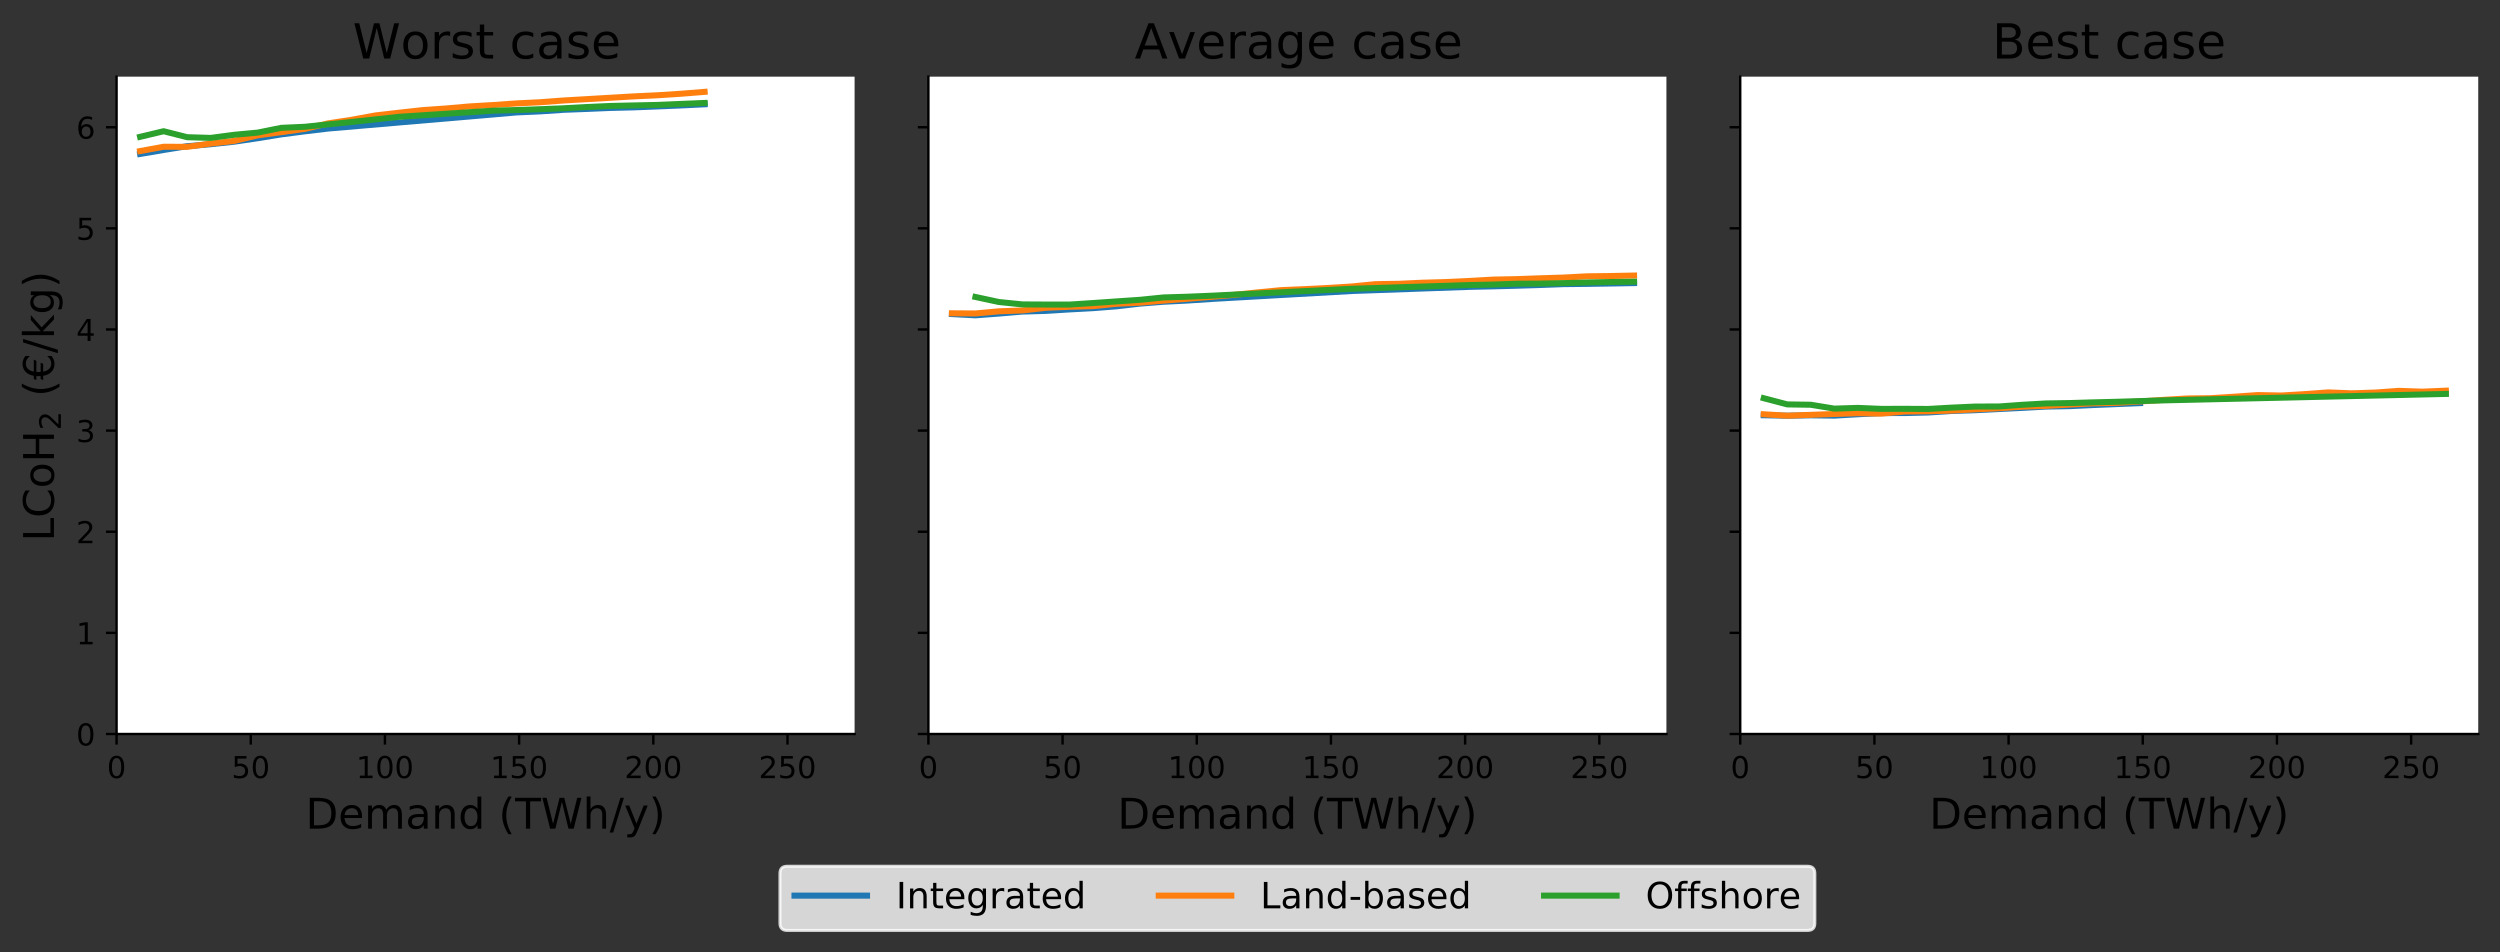 <?xml version="1.0" encoding="UTF-8" standalone="no"?>
<!DOCTYPE svg PUBLIC "-//W3C//DTD SVG 1.1//EN" "http://www.w3.org/Graphics/SVG/1.1/DTD/svg11.dtd">
<svg xmlns="http://www.w3.org/2000/svg" xmlns:xlink="http://www.w3.org/1999/xlink" version="1.1" width="826.959pt" height="314.969pt" viewBox="0 0 826.959 314.969">
<rect x="0" y="0" width="826.959" height="314.969" fill="#333333" stroke="none"/>
<g enable-background="new">
<g>
<path transform="matrix(1,0,0,-1,0,314.969)" d="M 38.559 72.172 L 282.684 72.172 L 282.684 289.613 L 38.559 289.613 Z " fill="#ffffff"/>
<path transform="matrix(1,0,0,-1,0,314.969)" d="M 38.559 72.172 L 38.559 68.672 "/>
<path transform="matrix(1,0,0,-1,0,314.969)" stroke-width=".8" stroke-linecap="butt" stroke-linejoin="round" fill="none" stroke="#000000" d="M 38.559 72.172 L 38.559 68.672 "/>
<symbol id="font_0_30">
<path transform="matrix(.001,0,0,.001,-.066,.013)" d="M 318 664 C 267 664 229 639 203 589 C 177 539 165 464 165 364 C 165 264 177 189 203 139 C 229 89 267 64 318 64 C 369 64 407 89 433 139 C 458 189 471 264 471 364 C 471 464 458 539 433 589 C 407 639 369 664 318 664 M 318 742 C 399 742 461 709 505 645 C 548 580 570 486 570 364 C 570 241 548 147 505 83 C 461 19 399 -13 318 -13 C 236 -13 173 19 130 83 C 87 147 66 241 66 364 C 66 486 87 580 130 645 C 173 709 236 742 318 742 "/>
</symbol>
<use xlink:href="#font_0_30" transform="matrix(10,0,0,-10,36.04,257.52)"/>
<path transform="matrix(1,0,0,-1,0,314.969)" d="M 82.946 72.172 L 82.946 68.672 "/>
<path transform="matrix(1,0,0,-1,0,314.969)" stroke-width=".8" stroke-linecap="butt" stroke-linejoin="round" fill="none" stroke="#000000" d="M 82.946 72.172 L 82.946 68.672 "/>
<symbol id="font_0_35">
<path transform="matrix(.001,0,0,.001,-.077,.013)" d="M 108 729 L 495 729 L 495 646 L 198 646 L 198 467 C 212 472 227 476 241 478 C 255 480 270 482 284 482 C 365 482 429 459 477 415 C 525 370 549 310 549 234 C 549 155 524 94 475 51 C 426 8 357 -13 269 -13 C 238 -13 207 -10 175 -6 C 143 -1 111 6 77 17 L 77 116 C 106 100 136 88 168 80 C 199 72 232 69 267 69 C 323 69 368 83 401 113 C 433 143 450 183 450 234 C 450 284 433 324 401 354 C 368 384 323 399 267 399 C 241 399 214 396 188 390 C 162 384 135 375 108 363 L 108 729 "/>
</symbol>
<use xlink:href="#font_0_35" transform="matrix(10,0,0,-10,77.356,257.52)"/>
<use xlink:href="#font_0_30" transform="matrix(10,0,0,-10,83.606,257.52)"/>
<path transform="matrix(1,0,0,-1,0,314.969)" d="M 127.332 72.172 L 127.332 68.672 "/>
<path transform="matrix(1,0,0,-1,0,314.969)" stroke-width=".8" stroke-linecap="butt" stroke-linejoin="round" fill="none" stroke="#000000" d="M 127.332 72.172 L 127.332 68.672 "/>
<symbol id="font_0_31">
<path transform="matrix(.001,0,0,.001,-.11,0)" d="M 124 83 L 285 83 L 285 639 L 110 604 L 110 694 L 284 729 L 383 729 L 383 83 L 544 83 L 544 0 L 124 0 L 124 83 "/>
</symbol>
<use xlink:href="#font_0_31" transform="matrix(10,0,0,-10,118.893,257.39)"/>
<use xlink:href="#font_0_30" transform="matrix(10,0,0,-10,124.813,257.52)"/>
<use xlink:href="#font_0_30" transform="matrix(10,0,0,-10,131.173,257.52)"/>
<path transform="matrix(1,0,0,-1,0,314.969)" d="M 171.718 72.172 L 171.718 68.672 "/>
<path transform="matrix(1,0,0,-1,0,314.969)" stroke-width=".8" stroke-linecap="butt" stroke-linejoin="round" fill="none" stroke="#000000" d="M 171.718 72.172 L 171.718 68.672 "/>
<use xlink:href="#font_0_31" transform="matrix(10,0,0,-10,163.279,257.39)"/>
<use xlink:href="#font_0_35" transform="matrix(10,0,0,-10,169.309,257.52)"/>
<use xlink:href="#font_0_30" transform="matrix(10,0,0,-10,175.559,257.52)"/>
<path transform="matrix(1,0,0,-1,0,314.969)" d="M 216.105 72.172 L 216.105 68.672 "/>
<path transform="matrix(1,0,0,-1,0,314.969)" stroke-width=".8" stroke-linecap="butt" stroke-linejoin="round" fill="none" stroke="#000000" d="M 216.105 72.172 L 216.105 68.672 "/>
<symbol id="font_0_32">
<path transform="matrix(.001,0,0,.001,-.073,0)" d="M 192 83 L 536 83 L 536 0 L 73 0 L 73 83 C 110 121 161 173 226 239 C 290 304 331 346 348 365 C 380 400 402 430 414 455 C 426 479 433 504 433 528 C 433 566 419 598 392 622 C 365 646 330 659 286 659 C 255 659 222 653 188 643 C 154 632 117 616 78 594 L 78 694 C 118 710 155 722 189 730 C 223 738 255 742 284 742 C 359 742 419 723 464 685 C 509 647 532 597 532 534 C 532 504 526 475 515 449 C 504 422 484 390 454 354 C 446 344 420 317 376 272 C 332 227 271 164 192 83 "/>
</symbol>
<use xlink:href="#font_0_32" transform="matrix(10,0,0,-10,207.296,257.39)"/>
<use xlink:href="#font_0_30" transform="matrix(10,0,0,-10,213.586,257.52)"/>
<use xlink:href="#font_0_30" transform="matrix(10,0,0,-10,219.946,257.52)"/>
<path transform="matrix(1,0,0,-1,0,314.969)" d="M 260.491 72.172 L 260.491 68.672 "/>
<path transform="matrix(1,0,0,-1,0,314.969)" stroke-width=".8" stroke-linecap="butt" stroke-linejoin="round" fill="none" stroke="#000000" d="M 260.491 72.172 L 260.491 68.672 "/>
<use xlink:href="#font_0_32" transform="matrix(10,0,0,-10,251.682,257.39)"/>
<use xlink:href="#font_0_35" transform="matrix(10,0,0,-10,258.082,257.52)"/>
<use xlink:href="#font_0_30" transform="matrix(10,0,0,-10,264.332,257.52)"/>
<symbol id="font_0_44">
<path transform="matrix(.001,0,0,.001,-.098,0)" d="M 197 648 L 197 81 L 316 81 C 416 81 490 103 537 149 C 583 195 607 267 607 365 C 607 463 583 534 537 580 C 490 625 416 648 316 648 L 197 648 M 98 729 L 301 729 C 442 729 546 699 612 641 C 678 582 711 490 711 365 C 711 239 677 147 611 88 C 545 29 441 0 301 0 L 98 0 L 98 729 "/>
</symbol>
<symbol id="font_0_65">
<path transform="matrix(.001,0,0,.001,-.055,.013)" d="M 562 296 L 562 252 L 149 252 C 153 190 171 142 205 110 C 238 78 284 62 344 62 C 378 62 412 66 444 74 C 476 82 509 95 541 113 L 541 28 C 509 14 476 3 442 -3 C 408 -9 373 -13 339 -13 C 251 -13 182 12 131 62 C 80 112 55 181 55 268 C 55 357 79 428 127 481 C 175 533 241 560 323 560 C 397 560 455 536 498 489 C 540 441 562 377 562 296 M 472 322 C 471 371 457 410 431 440 C 404 469 368 484 324 484 C 274 484 234 469 204 441 C 174 413 156 373 152 322 L 472 322 "/>
</symbol>
<symbol id="font_0_6d">
<path transform="matrix(.001,0,0,.001,-.091,0)" d="M 520 442 C 542 482 569 511 600 531 C 631 550 668 560 711 560 C 767 560 811 540 842 500 C 873 460 889 403 889 330 L 889 0 L 799 0 L 799 327 C 799 379 789 418 771 444 C 752 469 724 482 686 482 C 639 482 602 466 575 435 C 548 404 535 362 535 309 L 535 0 L 445 0 L 445 327 C 445 379 435 418 417 444 C 398 469 369 482 331 482 C 285 482 248 466 221 435 C 194 404 181 362 181 309 L 181 0 L 91 0 L 91 547 L 181 547 L 181 462 C 201 495 226 520 255 536 C 283 552 317 560 357 560 C 397 560 430 550 458 530 C 486 510 506 480 520 442 "/>
</symbol>
<symbol id="font_0_61">
<path transform="matrix(.001,0,0,.001,-.06,.013)" d="M 343 275 C 270 275 220 266 192 250 C 164 233 150 205 150 165 C 150 133 160 107 181 89 C 202 70 231 61 267 61 C 317 61 357 78 387 114 C 417 149 432 196 432 255 L 432 275 L 343 275 M 522 312 L 522 0 L 432 0 L 432 83 C 411 49 385 25 355 10 C 325 -5 287 -13 243 -13 C 187 -13 142 2 109 33 C 76 64 60 106 60 159 C 60 220 80 266 122 298 C 163 329 224 345 306 345 L 432 345 L 432 354 C 432 395 418 427 391 450 C 364 472 326 484 277 484 C 245 484 215 480 185 472 C 155 464 127 453 100 439 L 100 522 C 132 534 164 544 195 550 C 226 556 256 560 286 560 C 365 560 424 539 463 498 C 502 457 522 395 522 312 "/>
</symbol>
<symbol id="font_0_6e">
<path transform="matrix(.001,0,0,.001,-.091,0)" d="M 549 330 L 549 0 L 459 0 L 459 327 C 459 379 448 417 428 443 C 408 469 378 482 338 482 C 289 482 251 466 223 435 C 195 404 181 362 181 309 L 181 0 L 91 0 L 91 547 L 181 547 L 181 462 C 202 494 227 519 257 535 C 286 551 320 560 358 560 C 420 560 468 540 500 501 C 532 462 549 405 549 330 "/>
</symbol>
<symbol id="font_0_64">
<path transform="matrix(.001,0,0,.001,-.055,.013)" d="M 454 464 L 454 760 L 544 760 L 544 0 L 454 0 L 454 82 C 435 49 411 25 382 10 C 353 -5 319 -13 279 -13 C 213 -13 159 13 117 65 C 75 117 55 187 55 273 C 55 359 75 428 117 481 C 159 533 213 560 279 560 C 319 560 353 552 382 536 C 411 520 435 496 454 464 M 148 273 C 148 207 161 155 188 117 C 215 79 253 61 301 61 C 348 61 385 79 413 117 C 440 155 454 207 454 273 C 454 339 440 390 413 428 C 385 466 348 485 301 485 C 253 485 215 466 188 428 C 161 390 148 339 148 273 "/>
</symbol>
<symbol id="font_0_20">
</symbol>
<symbol id="font_0_28">
<path transform="matrix(.001,0,0,.001,-.086,.131)" d="M 310 759 C 266 683 234 609 213 536 C 191 463 181 389 181 314 C 181 238 191 164 213 91 C 234 17 266 -56 310 -131 L 232 -131 C 183 -54 146 20 122 94 C 98 168 86 241 86 314 C 86 386 98 459 122 533 C 146 607 182 682 232 759 L 310 759 "/>
</symbol>
<symbol id="font_0_54">
<path transform="matrix(.001,0,0,.001,.002,0)" d="M -2 729 L 614 729 L 614 646 L 355 646 L 355 0 L 256 0 L 256 646 L -2 646 L -2 729 "/>
</symbol>
<symbol id="font_0_57">
<path transform="matrix(.001,0,0,.001,-.033,0)" d="M 33 729 L 133 729 L 286 113 L 439 729 L 550 729 L 703 113 L 856 729 L 956 729 L 773 0 L 649 0 L 495 633 L 340 0 L 216 0 L 33 729 "/>
</symbol>
<symbol id="font_0_68">
<path transform="matrix(.001,0,0,.001,-.091,0)" d="M 549 330 L 549 0 L 459 0 L 459 327 C 459 379 448 417 428 443 C 408 469 378 482 338 482 C 289 482 251 466 223 435 C 195 404 181 362 181 309 L 181 0 L 91 0 L 91 760 L 181 760 L 181 462 C 202 494 227 519 257 535 C 286 551 320 560 358 560 C 420 560 468 540 500 501 C 532 462 549 405 549 330 "/>
</symbol>
<symbol id="font_0_2f">
<path transform="matrix(.001,0,0,.001,0,.092)" d="M 254 729 L 337 729 L 83 -92 L 0 -92 L 254 729 "/>
</symbol>
<symbol id="font_0_79">
<path transform="matrix(.001,0,0,.001,-.03,.207)" d="M 322 -50 C 296 -114 271 -157 247 -177 C 223 -197 191 -207 151 -207 L 79 -207 L 79 -132 L 132 -132 C 156 -132 175 -126 189 -114 C 203 -102 218 -75 235 -31 L 251 9 L 30 547 L 125 547 L 296 119 L 467 547 L 562 547 L 322 -50 "/>
</symbol>
<symbol id="font_0_29">
<path transform="matrix(.001,0,0,.001,-.08,.131)" d="M 80 759 L 158 759 C 206 682 243 607 267 533 C 291 459 304 386 304 314 C 304 241 291 168 267 94 C 243 20 206 -54 158 -131 L 80 -131 C 123 -56 155 17 177 91 C 198 164 209 238 209 314 C 209 389 198 463 177 536 C 155 609 123 683 80 759 "/>
</symbol>
<use xlink:href="#font_0_44" transform="matrix(14,0,0,-14,102.478,274.109)"/>
<use xlink:href="#font_0_65" transform="matrix(14,0,0,-14,112.656,274.291)"/>
<use xlink:href="#font_0_6d" transform="matrix(14,0,0,-14,121.77,274.109)"/>
<use xlink:href="#font_0_61" transform="matrix(14,0,0,-14,134.972,274.291)"/>
<use xlink:href="#font_0_6e" transform="matrix(14,0,0,-14,143.988,274.109)"/>
<use xlink:href="#font_0_64" transform="matrix(14,0,0,-14,152.36,274.291)"/>
<use xlink:href="#font_0_20" transform="matrix(14,0,0,-14,146.186,280.591)"/>
<use xlink:href="#font_0_28" transform="matrix(14,0,0,-14,166.136,275.943)"/>
<use xlink:href="#font_0_54" transform="matrix(14,0,0,-14,170.364,274.109)"/>
<use xlink:href="#font_0_57" transform="matrix(14,0,0,-14,179.408,274.109)"/>
<use xlink:href="#font_0_68" transform="matrix(14,0,0,-14,194.066,274.109)"/>
<use xlink:href="#font_0_2f" transform="matrix(14,0,0,-14,201.668,275.397)"/>
<use xlink:href="#font_0_79" transform="matrix(14,0,0,-14,206.806,277.007)"/>
<use xlink:href="#font_0_29" transform="matrix(14,0,0,-14,215.794,275.943)"/>
<path transform="matrix(1,0,0,-1,0,314.969)" d="M 38.559 72.172 L 35.059 72.172 "/>
<path transform="matrix(1,0,0,-1,0,314.969)" stroke-width=".8" stroke-linecap="butt" stroke-linejoin="round" fill="none" stroke="#000000" d="M 38.559 72.172 L 35.059 72.172 "/>
<use xlink:href="#font_0_30" transform="matrix(10,0,0,-10,25.86,246.723)"/>
<path transform="matrix(1,0,0,-1,0,314.969)" d="M 38.559 105.625 L 35.059 105.625 "/>
<path transform="matrix(1,0,0,-1,0,314.969)" stroke-width=".8" stroke-linecap="butt" stroke-linejoin="round" fill="none" stroke="#000000" d="M 38.559 105.625 L 35.059 105.625 "/>
<use xlink:href="#font_0_31" transform="matrix(10,0,0,-10,26.3,213.141)"/>
<path transform="matrix(1,0,0,-1,0,314.969)" d="M 38.559 139.077 L 35.059 139.077 "/>
<path transform="matrix(1,0,0,-1,0,314.969)" stroke-width=".8" stroke-linecap="butt" stroke-linejoin="round" fill="none" stroke="#000000" d="M 38.559 139.077 L 35.059 139.077 "/>
<use xlink:href="#font_0_32" transform="matrix(10,0,0,-10,25.93,179.689)"/>
<path transform="matrix(1,0,0,-1,0,314.969)" d="M 38.559 172.529 L 35.059 172.529 "/>
<path transform="matrix(1,0,0,-1,0,314.969)" stroke-width=".8" stroke-linecap="butt" stroke-linejoin="round" fill="none" stroke="#000000" d="M 38.559 172.529 L 35.059 172.529 "/>
<symbol id="font_0_33">
<path transform="matrix(.001,0,0,.001,-.076,.013)" d="M 406 393 C 453 383 490 362 516 330 C 542 298 556 258 556 212 C 556 140 531 84 482 45 C 432 6 362 -13 271 -13 C 240 -13 208 -10 176 -4 C 144 1 110 10 76 22 L 76 117 C 103 101 133 89 166 81 C 198 73 232 69 268 69 C 330 69 377 81 409 105 C 441 129 458 165 458 212 C 458 254 443 288 413 312 C 383 336 341 349 287 349 L 202 349 L 202 430 L 291 430 C 339 430 376 439 402 459 C 428 478 441 506 441 543 C 441 580 427 609 401 629 C 374 649 336 659 287 659 C 260 659 231 656 200 650 C 169 644 135 635 98 623 L 98 711 C 135 721 170 729 203 734 C 235 739 266 742 296 742 C 370 742 429 725 473 691 C 517 657 539 611 539 553 C 539 513 527 479 504 451 C 481 423 448 403 406 393 "/>
</symbol>
<use xlink:href="#font_0_33" transform="matrix(10,0,0,-10,25.96,146.366)"/>
<path transform="matrix(1,0,0,-1,0,314.969)" d="M 38.559 205.982 L 35.059 205.982 "/>
<path transform="matrix(1,0,0,-1,0,314.969)" stroke-width=".8" stroke-linecap="butt" stroke-linejoin="round" fill="none" stroke="#000000" d="M 38.559 205.982 L 35.059 205.982 "/>
<symbol id="font_0_34">
<path transform="matrix(.001,0,0,.001,-.049,0)" d="M 378 643 L 129 254 L 378 254 L 378 643 M 352 729 L 476 729 L 476 254 L 580 254 L 580 172 L 476 172 L 476 0 L 378 0 L 378 172 L 49 172 L 49 267 L 352 729 "/>
</symbol>
<use xlink:href="#font_0_34" transform="matrix(10,0,0,-10,25.69,112.784)"/>
<path transform="matrix(1,0,0,-1,0,314.969)" d="M 38.559 239.434 L 35.059 239.434 "/>
<path transform="matrix(1,0,0,-1,0,314.969)" stroke-width=".8" stroke-linecap="butt" stroke-linejoin="round" fill="none" stroke="#000000" d="M 38.559 239.434 L 35.059 239.434 "/>
<use xlink:href="#font_0_35" transform="matrix(10,0,0,-10,25.97,79.462)"/>
<path transform="matrix(1,0,0,-1,0,314.969)" d="M 38.559 272.886 L 35.059 272.886 "/>
<path transform="matrix(1,0,0,-1,0,314.969)" stroke-width=".8" stroke-linecap="butt" stroke-linejoin="round" fill="none" stroke="#000000" d="M 38.559 272.886 L 35.059 272.886 "/>
<symbol id="font_0_36">
<path transform="matrix(.001,0,0,.001,-.07,.013)" d="M 330 404 C 286 404 251 388 225 358 C 199 328 186 286 186 234 C 186 181 199 139 225 109 C 251 79 286 64 330 64 C 374 64 409 79 435 109 C 461 139 474 181 474 234 C 474 286 461 328 435 358 C 409 388 374 404 330 404 M 526 713 L 526 623 C 501 635 476 644 451 650 C 425 656 400 659 376 659 C 310 659 260 637 226 593 C 192 549 172 482 168 394 C 187 422 211 444 240 459 C 269 474 301 482 336 482 C 409 482 467 459 509 415 C 551 371 573 310 573 234 C 573 159 550 99 506 54 C 462 9 403 -13 330 -13 C 246 -13 181 19 137 83 C 92 147 70 241 70 364 C 70 479 97 571 152 639 C 206 707 280 742 372 742 C 396 742 421 739 447 735 C 472 730 498 723 526 713 "/>
</symbol>
<use xlink:href="#font_0_36" transform="matrix(10,0,0,-10,25.9,46.009)"/>
<symbol id="font_0_4c">
<path transform="matrix(.001,0,0,.001,-.098,0)" d="M 98 729 L 197 729 L 197 83 L 552 83 L 552 0 L 98 0 L 98 729 "/>
</symbol>
<symbol id="font_0_43">
<path transform="matrix(.001,0,0,.001,-.056,.013)" d="M 644 673 L 644 569 C 610 599 575 622 537 638 C 499 653 460 661 418 661 C 334 661 270 635 226 584 C 182 533 160 460 160 364 C 160 268 182 194 226 143 C 270 92 334 67 418 67 C 460 67 499 74 537 90 C 575 105 610 128 644 159 L 644 56 C 609 32 572 15 534 4 C 496 -7 455 -13 412 -13 C 302 -13 215 20 151 87 C 87 154 56 246 56 364 C 56 481 87 573 151 641 C 215 708 302 742 412 742 C 456 742 497 736 535 725 C 573 713 610 696 644 673 "/>
</symbol>
<symbol id="font_0_6f">
<path transform="matrix(.001,0,0,.001,-.055,.013)" d="M 306 484 C 258 484 220 465 192 427 C 164 389 150 338 150 273 C 150 207 163 156 191 118 C 219 80 257 62 306 62 C 354 62 392 80 420 118 C 448 156 462 207 462 273 C 462 337 448 389 420 427 C 392 465 354 484 306 484 M 306 560 C 384 560 445 534 490 484 C 534 433 557 363 557 273 C 557 183 534 113 490 63 C 445 12 384 -13 306 -13 C 227 -13 165 12 121 63 C 77 113 55 183 55 273 C 55 363 77 433 121 484 C 165 534 227 560 306 560 "/>
</symbol>
<symbol id="font_0_48">
<path transform="matrix(.001,0,0,.001,-.098,0)" d="M 98 729 L 197 729 L 197 430 L 555 430 L 555 729 L 654 729 L 654 0 L 555 0 L 555 347 L 197 347 L 197 0 L 98 0 L 98 729 "/>
</symbol>
<use xlink:href="#font_0_4c" transform="matrix(0,-14,-14,-0,17.841,177.704)"/>
<use xlink:href="#font_0_43" transform="matrix(0,-14,-14,-0,18.023,170.492)"/>
<use xlink:href="#font_0_6f" transform="matrix(0,-14,-14,-0,18.023,160.731)"/>
<use xlink:href="#font_0_48" transform="matrix(0,-14,-14,-0,17.841,151.564)"/>
<use xlink:href="#font_0_32" transform="matrix(0,-9.8,-9.8,-0,20.137,141.559)"/>
<symbol id="font_0_6b">
<path transform="matrix(.001,0,0,.001,-.091,0)" d="M 91 760 L 181 760 L 181 311 L 449 547 L 564 547 L 274 291 L 576 0 L 459 0 L 181 267 L 181 0 L 91 0 L 91 760 "/>
</symbol>
<symbol id="font_0_67">
<path transform="matrix(.001,0,0,.001,-.055,.207)" d="M 454 280 C 454 344 440 395 414 431 C 387 467 349 485 301 485 C 253 485 215 467 188 431 C 161 395 148 344 148 280 C 148 215 161 165 188 129 C 215 93 253 75 301 75 C 349 75 387 93 414 129 C 440 165 454 215 454 280 M 544 68 C 544 -24 523 -93 482 -139 C 440 -184 377 -207 292 -207 C 260 -207 231 -204 203 -200 C 175 -195 147 -188 121 -178 L 121 -91 C 147 -105 173 -115 199 -122 C 225 -129 251 -133 278 -133 C 336 -133 380 -117 410 -87 C 439 -56 454 -10 454 52 L 454 96 C 435 64 411 40 382 24 C 353 8 319 0 279 0 C 211 0 157 25 116 76 C 75 127 55 195 55 280 C 55 364 75 432 116 483 C 157 534 211 560 279 560 C 319 560 353 552 382 536 C 411 520 435 496 454 464 L 454 547 L 544 547 L 544 68 "/>
</symbol>
<use xlink:href="#font_0_20" transform="matrix(0,-14,-14,-0,24.323,149.95)"/>
<use xlink:href="#font_0_28" transform="matrix(0,-14,-14,-0,19.675,130.002)"/>
<use xlink:href="#font_0_2f" transform="matrix(0,-14,-14,-0,19.129,116.837)"/>
<use xlink:href="#font_0_6b" transform="matrix(0,-14,-14,-0,17.841,110.846)"/>
<use xlink:href="#font_0_67" transform="matrix(0,-14,-14,-0,20.739,103.243)"/>
<use xlink:href="#font_0_29" transform="matrix(0,-14,-14,-0,19.675,94.006)"/>
<clipPath id="cp1">
<path transform="matrix(0,-.014,-.014,-0,17.841,125.744)" d="M -1021 -463 L 1794 -463 L 1794 1233 L -1021 1233 Z "/>
</clipPath>
<g clip-path="url(#cp1)">
<path transform="matrix(0,-.014,-.014,-0,17.841,125.744)" d="M 570 673 L 570 569 C 540 603 511 627 484 642 C 456 656 426 664 393 664 C 341 664 299 647 267 615 C 234 582 212 535 202 475 L 484 475 L 457 415 L 194 415 C 193 407 193 399 193 392 C 193 384 193 375 193 364 C 193 353 193 344 193 337 C 193 329 193 322 194 314 L 412 314 L 385 254 L 202 254 C 212 193 234 146 267 113 C 299 80 341 64 393 64 C 426 64 456 71 484 86 C 511 100 540 125 570 159 L 570 56 C 540 32 511 15 481 4 C 451 -7 420 -13 389 -13 C 311 -13 248 10 198 57 C 148 103 116 169 103 254 L 0 254 L 27 314 L 95 314 C 95 321 94 328 94 336 C 94 344 94 353 94 364 C 94 375 94 384 94 392 C 94 400 95 407 95 415 L 0 415 L 27 475 L 103 475 C 116 559 148 624 198 671 C 248 718 312 742 389 742 C 421 742 452 736 482 725 C 512 713 541 696 570 673 "/>
</g>
<clipPath id="cp2">
<path transform="matrix(1,0,0,-1,0,314.969)" d="M 38.559 72.172 L 282.684 72.172 L 282.684 289.613 L 38.559 289.613 Z "/>
</clipPath>
<g clip-path="url(#cp2)">
<path transform="matrix(1,0,0,-1,0,314.969)" stroke-width="2" stroke-linecap="square" stroke-linejoin="round" fill="none" stroke="#1f77b4" d="M 46.34 264.041 L 54.121 265.359 L 61.902 266.61 L 69.683 267.262 L 77.464 268.099 L 85.245 269.25 L 93.026 270.516 L 100.807 271.527 L 108.588 272.453 L 170.835 277.78 L 178.616 278.121 L 186.397 278.646 L 194.178 278.941 L 201.959 279.267 L 209.74 279.462 L 217.521 279.765 L 225.302 280.092 L 233.083 280.469 "/>
</g>
<clipPath id="cp3">
<path transform="matrix(1,0,0,-1,0,314.969)" d="M 38.559 72.172 L 282.684 72.172 L 282.684 289.613 L 38.559 289.613 Z "/>
</clipPath>
<g clip-path="url(#cp3)">
<path transform="matrix(1,0,0,-1,0,314.969)" stroke-width="2" stroke-linecap="square" stroke-linejoin="round" fill="none" stroke="#ff7f0e" d="M 46.34 264.995 L 54.121 266.431 L 61.902 266.392 L 69.683 267.479 L 77.464 268.359 L 85.245 270.203 L 93.026 271.255 L 100.807 272.344 L 108.588 274.168 L 116.369 275.351 L 124.15 276.776 L 131.931 277.675 L 139.711 278.538 L 147.492 279.081 L 155.273 279.76 L 163.054 280.219 L 170.835 280.764 L 178.616 281.146 L 186.397 281.727 L 194.178 282.179 L 201.959 282.634 L 209.74 283.093 L 217.521 283.457 L 225.302 283.963 L 233.083 284.584 "/>
</g>
<clipPath id="cp4">
<path transform="matrix(1,0,0,-1,0,314.969)" d="M 38.559 72.172 L 282.684 72.172 L 282.684 289.613 L 38.559 289.613 Z "/>
</clipPath>
<g clip-path="url(#cp4)">
<path transform="matrix(1,0,0,-1,0,314.969)" stroke-width="2" stroke-linecap="square" stroke-linejoin="round" fill="none" stroke="#2ca02c" d="M 46.34 269.704 L 54.121 271.561 L 61.902 269.586 L 69.683 269.351 L 77.464 270.382 L 85.245 271.106 L 93.026 272.68 L 100.807 273.03 L 116.369 274.626 L 131.931 276.324 L 163.054 278.359 L 170.835 278.571 L 178.616 278.844 L 186.397 279.152 L 194.178 279.567 L 201.959 279.918 L 209.74 280.094 L 217.521 280.263 L 225.302 280.597 L 233.083 280.918 "/>
</g>
<path transform="matrix(1,0,0,-1,0,314.969)" stroke-width=".8" stroke-linecap="square" stroke-miterlimit="10" stroke-linejoin="miter" fill="none" stroke="#000000" d="M 38.559 72.172 L 38.559 289.613 "/>
<path transform="matrix(1,0,0,-1,0,314.969)" stroke-width=".8" stroke-linecap="square" stroke-miterlimit="10" stroke-linejoin="miter" fill="none" stroke="#000000" d="M 38.559 72.172 L 282.684 72.172 "/>
<symbol id="font_0_72">
<path transform="matrix(.001,0,0,.001,-.091,0)" d="M 411 463 C 401 469 390 473 378 476 C 366 478 353 480 339 480 C 288 480 249 463 222 430 C 194 397 181 350 181 288 L 181 0 L 91 0 L 91 547 L 181 547 L 181 462 C 199 495 224 520 254 536 C 284 552 321 560 365 560 C 371 560 378 559 386 559 C 393 558 401 557 411 555 L 411 463 "/>
</symbol>
<symbol id="font_0_73">
<path transform="matrix(.001,0,0,.001,-.054,.013)" d="M 443 531 L 443 446 C 417 458 391 468 364 475 C 336 481 308 485 279 485 C 234 485 200 478 178 464 C 156 450 145 430 145 403 C 145 382 153 366 169 354 C 185 342 217 330 265 320 L 296 313 C 360 299 405 279 432 255 C 458 230 472 195 472 151 C 472 100 452 60 412 31 C 372 1 316 -13 246 -13 C 216 -13 186 -10 154 -5 C 122 0 89 8 54 20 L 54 113 C 87 95 120 82 152 74 C 184 65 216 61 248 61 C 290 61 323 68 346 82 C 368 96 380 117 380 144 C 380 168 371 187 355 200 C 339 213 303 226 247 238 L 216 245 C 160 257 119 275 95 299 C 70 323 58 356 58 399 C 58 450 76 490 112 518 C 148 546 200 560 268 560 C 301 560 332 557 362 552 C 391 547 418 540 443 531 "/>
</symbol>
<symbol id="font_0_74">
<path transform="matrix(.001,0,0,.001,-.027,0)" d="M 183 702 L 183 547 L 368 547 L 368 477 L 183 477 L 183 180 C 183 135 189 106 201 94 C 213 81 238 75 276 75 L 368 75 L 368 0 L 276 0 C 206 0 158 13 132 39 C 106 65 93 112 93 180 L 93 477 L 27 477 L 27 547 L 93 547 L 93 702 L 183 702 "/>
</symbol>
<symbol id="font_0_63">
<path transform="matrix(.001,0,0,.001,-.055,.013)" d="M 488 526 L 488 442 C 462 456 437 466 411 473 C 385 480 360 484 334 484 C 276 484 230 465 198 428 C 166 391 150 339 150 273 C 150 206 166 154 198 117 C 230 80 276 62 334 62 C 360 62 385 65 411 72 C 437 79 462 90 488 104 L 488 21 C 462 9 436 0 410 -5 C 383 -10 354 -13 324 -13 C 242 -13 176 12 128 64 C 79 115 55 185 55 273 C 55 362 79 432 128 483 C 177 534 244 560 330 560 C 358 560 385 557 411 551 C 437 545 463 537 488 526 "/>
</symbol>
<use xlink:href="#font_0_57" transform="matrix(16,0,0,-16,117.228,19.356)"/>
<use xlink:href="#font_0_6f" transform="matrix(16,0,0,-16,133.404,19.564)"/>
<use xlink:href="#font_0_72" transform="matrix(16,0,0,-16,143.772,19.356)"/>
<use xlink:href="#font_0_73" transform="matrix(16,0,0,-16,149.756,19.564)"/>
<use xlink:href="#font_0_74" transform="matrix(16,0,0,-16,157.66,19.356)"/>
<use xlink:href="#font_0_20" transform="matrix(16,0,0,-16,147.164,26.764)"/>
<use xlink:href="#font_0_63" transform="matrix(16,0,0,-16,169.468,19.564)"/>
<use xlink:href="#font_0_61" transform="matrix(16,0,0,-16,178.348,19.564)"/>
<use xlink:href="#font_0_73" transform="matrix(16,0,0,-16,188.06,19.564)"/>
<use xlink:href="#font_0_65" transform="matrix(16,0,0,-16,196.412,19.564)"/>
<path transform="matrix(1,0,0,-1,0,314.969)" d="M 307.097 72.172 L 551.222 72.172 L 551.222 289.613 L 307.097 289.613 Z " fill="#ffffff"/>
<path transform="matrix(1,0,0,-1,0,314.969)" d="M 307.097 72.172 L 307.097 68.672 "/>
<path transform="matrix(1,0,0,-1,0,314.969)" stroke-width=".8" stroke-linecap="butt" stroke-linejoin="round" fill="none" stroke="#000000" d="M 307.097 72.172 L 307.097 68.672 "/>
<use xlink:href="#font_0_30" transform="matrix(10,0,0,-10,304.577,257.52)"/>
<path transform="matrix(1,0,0,-1,0,314.969)" d="M 351.483 72.172 L 351.483 68.672 "/>
<path transform="matrix(1,0,0,-1,0,314.969)" stroke-width=".8" stroke-linecap="butt" stroke-linejoin="round" fill="none" stroke="#000000" d="M 351.483 72.172 L 351.483 68.672 "/>
<use xlink:href="#font_0_35" transform="matrix(10,0,0,-10,345.894,257.52)"/>
<use xlink:href="#font_0_30" transform="matrix(10,0,0,-10,352.144,257.52)"/>
<path transform="matrix(1,0,0,-1,0,314.969)" d="M 395.87 72.172 L 395.87 68.672 "/>
<path transform="matrix(1,0,0,-1,0,314.969)" stroke-width=".8" stroke-linecap="butt" stroke-linejoin="round" fill="none" stroke="#000000" d="M 395.87 72.172 L 395.87 68.672 "/>
<use xlink:href="#font_0_31" transform="matrix(10,0,0,-10,387.431,257.39)"/>
<use xlink:href="#font_0_30" transform="matrix(10,0,0,-10,393.351,257.52)"/>
<use xlink:href="#font_0_30" transform="matrix(10,0,0,-10,399.711,257.52)"/>
<path transform="matrix(1,0,0,-1,0,314.969)" d="M 440.256 72.172 L 440.256 68.672 "/>
<path transform="matrix(1,0,0,-1,0,314.969)" stroke-width=".8" stroke-linecap="butt" stroke-linejoin="round" fill="none" stroke="#000000" d="M 440.256 72.172 L 440.256 68.672 "/>
<use xlink:href="#font_0_31" transform="matrix(10,0,0,-10,431.817,257.39)"/>
<use xlink:href="#font_0_35" transform="matrix(10,0,0,-10,437.847,257.52)"/>
<use xlink:href="#font_0_30" transform="matrix(10,0,0,-10,444.097,257.52)"/>
<path transform="matrix(1,0,0,-1,0,314.969)" d="M 484.642 72.172 L 484.642 68.672 "/>
<path transform="matrix(1,0,0,-1,0,314.969)" stroke-width=".8" stroke-linecap="butt" stroke-linejoin="round" fill="none" stroke="#000000" d="M 484.642 72.172 L 484.642 68.672 "/>
<use xlink:href="#font_0_32" transform="matrix(10,0,0,-10,475.833,257.39)"/>
<use xlink:href="#font_0_30" transform="matrix(10,0,0,-10,482.123,257.52)"/>
<use xlink:href="#font_0_30" transform="matrix(10,0,0,-10,488.483,257.52)"/>
<path transform="matrix(1,0,0,-1,0,314.969)" d="M 529.029 72.172 L 529.029 68.672 "/>
<path transform="matrix(1,0,0,-1,0,314.969)" stroke-width=".8" stroke-linecap="butt" stroke-linejoin="round" fill="none" stroke="#000000" d="M 529.029 72.172 L 529.029 68.672 "/>
<use xlink:href="#font_0_32" transform="matrix(10,0,0,-10,520.22,257.39)"/>
<use xlink:href="#font_0_35" transform="matrix(10,0,0,-10,526.62,257.52)"/>
<use xlink:href="#font_0_30" transform="matrix(10,0,0,-10,532.87,257.52)"/>
<use xlink:href="#font_0_44" transform="matrix(14,0,0,-14,371.016,274.109)"/>
<use xlink:href="#font_0_65" transform="matrix(14,0,0,-14,381.194,274.291)"/>
<use xlink:href="#font_0_6d" transform="matrix(14,0,0,-14,390.308,274.109)"/>
<use xlink:href="#font_0_61" transform="matrix(14,0,0,-14,403.51,274.291)"/>
<use xlink:href="#font_0_6e" transform="matrix(14,0,0,-14,412.526,274.109)"/>
<use xlink:href="#font_0_64" transform="matrix(14,0,0,-14,420.898,274.291)"/>
<use xlink:href="#font_0_20" transform="matrix(14,0,0,-14,414.724,280.591)"/>
<use xlink:href="#font_0_28" transform="matrix(14,0,0,-14,434.674,275.943)"/>
<use xlink:href="#font_0_54" transform="matrix(14,0,0,-14,438.902,274.109)"/>
<use xlink:href="#font_0_57" transform="matrix(14,0,0,-14,447.946,274.109)"/>
<use xlink:href="#font_0_68" transform="matrix(14,0,0,-14,462.604,274.109)"/>
<use xlink:href="#font_0_2f" transform="matrix(14,0,0,-14,470.206,275.397)"/>
<use xlink:href="#font_0_79" transform="matrix(14,0,0,-14,475.344,277.007)"/>
<use xlink:href="#font_0_29" transform="matrix(14,0,0,-14,484.332,275.943)"/>
<path transform="matrix(1,0,0,-1,0,314.969)" d="M 307.097 72.172 L 303.597 72.172 "/>
<path transform="matrix(1,0,0,-1,0,314.969)" stroke-width=".8" stroke-linecap="butt" stroke-linejoin="round" fill="none" stroke="#000000" d="M 307.097 72.172 L 303.597 72.172 "/>
<path transform="matrix(1,0,0,-1,0,314.969)" d="M 307.097 105.625 L 303.597 105.625 "/>
<path transform="matrix(1,0,0,-1,0,314.969)" stroke-width=".8" stroke-linecap="butt" stroke-linejoin="round" fill="none" stroke="#000000" d="M 307.097 105.625 L 303.597 105.625 "/>
<path transform="matrix(1,0,0,-1,0,314.969)" d="M 307.097 139.077 L 303.597 139.077 "/>
<path transform="matrix(1,0,0,-1,0,314.969)" stroke-width=".8" stroke-linecap="butt" stroke-linejoin="round" fill="none" stroke="#000000" d="M 307.097 139.077 L 303.597 139.077 "/>
<path transform="matrix(1,0,0,-1,0,314.969)" d="M 307.097 172.529 L 303.597 172.529 "/>
<path transform="matrix(1,0,0,-1,0,314.969)" stroke-width=".8" stroke-linecap="butt" stroke-linejoin="round" fill="none" stroke="#000000" d="M 307.097 172.529 L 303.597 172.529 "/>
<path transform="matrix(1,0,0,-1,0,314.969)" d="M 307.097 205.982 L 303.597 205.982 "/>
<path transform="matrix(1,0,0,-1,0,314.969)" stroke-width=".8" stroke-linecap="butt" stroke-linejoin="round" fill="none" stroke="#000000" d="M 307.097 205.982 L 303.597 205.982 "/>
<path transform="matrix(1,0,0,-1,0,314.969)" d="M 307.097 239.434 L 303.597 239.434 "/>
<path transform="matrix(1,0,0,-1,0,314.969)" stroke-width=".8" stroke-linecap="butt" stroke-linejoin="round" fill="none" stroke="#000000" d="M 307.097 239.434 L 303.597 239.434 "/>
<path transform="matrix(1,0,0,-1,0,314.969)" d="M 307.097 272.886 L 303.597 272.886 "/>
<path transform="matrix(1,0,0,-1,0,314.969)" stroke-width=".8" stroke-linecap="butt" stroke-linejoin="round" fill="none" stroke="#000000" d="M 307.097 272.886 L 303.597 272.886 "/>
<clipPath id="cp5">
<path transform="matrix(1,0,0,-1,0,314.969)" d="M 307.097 72.172 L 551.222 72.172 L 551.222 289.613 L 307.097 289.613 Z "/>
</clipPath>
<g clip-path="url(#cp5)">
<path transform="matrix(1,0,0,-1,0,314.969)" stroke-width="2" stroke-linecap="square" stroke-linejoin="round" fill="none" stroke="#1f77b4" d="M 314.878 211.076 L 322.659 210.663 L 330.44 211.25 L 338.221 211.909 L 346.002 212.132 L 353.782 212.62 L 361.563 213.036 L 369.344 213.645 L 377.125 214.547 L 384.906 215.161 L 392.687 215.545 L 400.468 216.066 L 447.154 218.711 L 486.058 220.079 L 493.839 220.249 L 501.62 220.457 L 509.401 220.694 L 517.182 220.983 L 524.963 221.066 L 532.744 221.19 L 540.525 221.325 "/>
</g>
<clipPath id="cp6">
<path transform="matrix(1,0,0,-1,0,314.969)" d="M 307.097 72.172 L 551.222 72.172 L 551.222 289.613 L 307.097 289.613 Z "/>
</clipPath>
<g clip-path="url(#cp6)">
<path transform="matrix(1,0,0,-1,0,314.969)" stroke-width="2" stroke-linecap="square" stroke-linejoin="round" fill="none" stroke="#ff7f0e" d="M 314.878 211.334 L 322.659 211.28 L 330.44 211.991 L 338.221 212.282 L 346.002 213.165 L 353.782 213.502 L 361.563 213.696 L 369.344 214.486 L 377.125 214.851 L 384.906 215.535 L 392.687 216.139 L 400.468 216.765 L 408.249 217.437 L 416.03 218.253 L 423.811 218.999 L 431.592 219.322 L 439.373 219.712 L 447.154 220.208 L 454.935 220.972 L 462.715 221.094 L 470.496 221.451 L 478.277 221.666 L 486.058 222.028 L 493.839 222.48 L 501.62 222.633 L 509.401 222.913 L 517.182 223.152 L 524.963 223.569 L 532.744 223.664 L 540.525 223.823 "/>
</g>
<clipPath id="cp7">
<path transform="matrix(1,0,0,-1,0,314.969)" d="M 307.097 72.172 L 551.222 72.172 L 551.222 289.613 L 307.097 289.613 Z "/>
</clipPath>
<g clip-path="url(#cp7)">
<path transform="matrix(1,0,0,-1,0,314.969)" stroke-width="2" stroke-linecap="square" stroke-linejoin="round" fill="none" stroke="#2ca02c" d="M 322.659 216.738 L 330.44 215.065 L 338.221 214.273 L 346.002 214.229 L 353.782 214.218 L 361.563 214.73 L 369.344 215.268 L 377.125 215.799 L 384.906 216.583 L 392.687 216.815 L 400.468 217.139 L 447.154 219.443 L 486.058 220.676 L 493.839 220.837 L 501.62 221.117 L 509.401 221.164 L 517.182 221.314 L 524.963 221.531 L 532.744 221.682 L 540.525 221.79 "/>
</g>
<path transform="matrix(1,0,0,-1,0,314.969)" stroke-width=".8" stroke-linecap="square" stroke-miterlimit="10" stroke-linejoin="miter" fill="none" stroke="#000000" d="M 307.097 72.172 L 307.097 289.613 "/>
<path transform="matrix(1,0,0,-1,0,314.969)" stroke-width=".8" stroke-linecap="square" stroke-miterlimit="10" stroke-linejoin="miter" fill="none" stroke="#000000" d="M 307.097 72.172 L 551.222 72.172 "/>
<symbol id="font_0_41">
<path transform="matrix(.001,0,0,.001,-.008,0)" d="M 342 632 L 208 269 L 476 269 L 342 632 M 286 729 L 398 729 L 676 0 L 573 0 L 507 187 L 178 187 L 112 0 L 8 0 L 286 729 "/>
</symbol>
<symbol id="font_0_76">
<path transform="matrix(.001,0,0,.001,-.03,0)" d="M 30 547 L 125 547 L 296 88 L 467 547 L 562 547 L 357 0 L 235 0 L 30 547 "/>
</symbol>
<use xlink:href="#font_0_41" transform="matrix(16,0,0,-16,375.451,19.356)"/>
<use xlink:href="#font_0_76" transform="matrix(16,0,0,-16,386.747,19.356)"/>
<use xlink:href="#font_0_65" transform="matrix(16,0,0,-16,396.619,19.564)"/>
<use xlink:href="#font_0_72" transform="matrix(16,0,0,-16,407.035,19.356)"/>
<use xlink:href="#font_0_61" transform="matrix(16,0,0,-16,413.115,19.564)"/>
<use xlink:href="#font_0_67" transform="matrix(16,0,0,-16,422.843,22.668)"/>
<use xlink:href="#font_0_65" transform="matrix(16,0,0,-16,433.003,19.564)"/>
<use xlink:href="#font_0_20" transform="matrix(16,0,0,-16,425.627,26.764)"/>
<use xlink:href="#font_0_63" transform="matrix(16,0,0,-16,447.931,19.564)"/>
<use xlink:href="#font_0_61" transform="matrix(16,0,0,-16,456.811,19.564)"/>
<use xlink:href="#font_0_73" transform="matrix(16,0,0,-16,466.523,19.564)"/>
<use xlink:href="#font_0_65" transform="matrix(16,0,0,-16,474.875,19.564)"/>
<g>
<path transform="matrix(1,0,0,-1,0,314.969)" d="M 260.398 7.2 L 597.92 7.2 C 599.52 7.2 600.32 8 600.32 9.6 L 600.32 26.025 C 600.32 27.625 599.52 28.425 597.92 28.425 L 260.398 28.425 C 258.798 28.425 257.998 27.625 257.998 26.025 L 257.998 9.6 C 257.998 8 258.798 7.2 260.398 7.2 Z " fill="#ffffff" fill-opacity=".8"/>
<path transform="matrix(1,0,0,-1,0,314.969)" stroke-width="1" stroke-linecap="butt" stroke-miterlimit="10" stroke-linejoin="miter" fill="none" stroke="#ffffff" stroke-opacity=".8" d="M 260.398 7.2 L 597.92 7.2 C 599.52 7.2 600.32 8 600.32 9.6 L 600.32 26.025 C 600.32 27.625 599.52 28.425 597.92 28.425 L 260.398 28.425 C 258.798 28.425 257.998 27.625 257.998 26.025 L 257.998 9.6 C 257.998 8 258.798 7.2 260.398 7.2 Z "/>
</g>
<path transform="matrix(1,0,0,-1,0,314.969)" stroke-width="2" stroke-linecap="square" stroke-linejoin="round" fill="none" stroke="#1f77b4" d="M 262.798 18.7 L 286.798 18.7 "/>
<symbol id="font_0_49">
<path transform="matrix(.001,0,0,.001,-.098,0)" d="M 98 729 L 197 729 L 197 0 L 98 0 L 98 729 "/>
</symbol>
<use xlink:href="#font_0_49" transform="matrix(12,0,0,-12,297.574,300.469)"/>
<use xlink:href="#font_0_6e" transform="matrix(12,0,0,-12,301.03,300.469)"/>
<use xlink:href="#font_0_74" transform="matrix(12,0,0,-12,307.87,300.469)"/>
<use xlink:href="#font_0_65" transform="matrix(12,0,0,-12,312.91,300.625)"/>
<use xlink:href="#font_0_67" transform="matrix(12,0,0,-12,320.29,302.953)"/>
<use xlink:href="#font_0_72" transform="matrix(12,0,0,-12,328.342,300.469)"/>
<use xlink:href="#font_0_61" transform="matrix(12,0,0,-12,332.902,300.625)"/>
<use xlink:href="#font_0_74" transform="matrix(12,0,0,-12,339.862,300.469)"/>
<use xlink:href="#font_0_65" transform="matrix(12,0,0,-12,344.902,300.625)"/>
<use xlink:href="#font_0_64" transform="matrix(12,0,0,-12,352.282,300.625)"/>
<path transform="matrix(1,0,0,-1,0,314.969)" stroke-width="2" stroke-linecap="square" stroke-linejoin="round" fill="none" stroke="#ff7f0e" d="M 383.289 18.7 L 407.289 18.7 "/>
<symbol id="font_0_2d">
<path transform="matrix(.001,0,0,.001,-.049,-.234)" d="M 49 314 L 312 314 L 312 234 L 49 234 L 49 314 "/>
</symbol>
<symbol id="font_0_62">
<path transform="matrix(.001,0,0,.001,-.091,.013)" d="M 487 273 C 487 339 473 390 446 428 C 418 466 381 485 334 485 C 286 485 249 466 222 428 C 194 390 181 339 181 273 C 181 207 194 155 222 117 C 249 79 286 61 334 61 C 381 61 418 79 446 117 C 473 155 487 207 487 273 M 181 464 C 199 496 223 520 252 536 C 281 552 316 560 356 560 C 422 560 476 533 518 481 C 559 428 580 359 580 273 C 580 187 559 117 518 65 C 476 13 422 -13 356 -13 C 316 -13 281 -5 252 10 C 223 25 199 49 181 82 L 181 0 L 91 0 L 91 760 L 181 760 L 181 464 "/>
</symbol>
<use xlink:href="#font_0_4c" transform="matrix(12,0,0,-12,418.065,300.469)"/>
<use xlink:href="#font_0_61" transform="matrix(12,0,0,-12,424.293,300.625)"/>
<use xlink:href="#font_0_6e" transform="matrix(12,0,0,-12,432.021,300.469)"/>
<use xlink:href="#font_0_64" transform="matrix(12,0,0,-12,439.197,300.625)"/>
<use xlink:href="#font_0_2d" transform="matrix(12,0,0,-12,446.745,297.661)"/>
<use xlink:href="#font_0_62" transform="matrix(12,0,0,-12,451.581,300.625)"/>
<use xlink:href="#font_0_61" transform="matrix(12,0,0,-12,458.829,300.625)"/>
<use xlink:href="#font_0_73" transform="matrix(12,0,0,-12,466.113,300.625)"/>
<use xlink:href="#font_0_65" transform="matrix(12,0,0,-12,472.377,300.625)"/>
<use xlink:href="#font_0_64" transform="matrix(12,0,0,-12,479.757,300.625)"/>
<path transform="matrix(1,0,0,-1,0,314.969)" stroke-width="2" stroke-linecap="square" stroke-linejoin="round" fill="none" stroke="#2ca02c" d="M 510.748 18.7 L 534.748 18.7 "/>
<symbol id="font_0_4f">
<path transform="matrix(.001,0,0,.001,-.056,.013)" d="M 394 662 C 322 662 265 635 223 582 C 181 528 160 456 160 364 C 160 272 181 199 223 146 C 265 92 322 66 394 66 C 465 66 522 92 564 146 C 606 199 627 272 627 364 C 627 456 606 528 564 582 C 522 635 465 662 394 662 M 394 742 C 496 742 577 707 639 639 C 700 571 731 479 731 364 C 731 248 700 157 639 89 C 577 21 496 -13 394 -13 C 291 -13 209 21 148 89 C 86 157 56 248 56 364 C 56 479 86 571 148 639 C 209 707 291 742 394 742 "/>
</symbol>
<symbol id="font_0_66">
<path transform="matrix(.001,0,0,.001,-.023,0)" d="M 371 760 L 371 685 L 285 685 C 253 685 230 678 218 665 C 205 652 199 629 199 595 L 199 547 L 347 547 L 347 477 L 199 477 L 199 0 L 109 0 L 109 477 L 23 477 L 23 547 L 109 547 L 109 585 C 109 645 123 690 151 718 C 179 746 224 760 286 760 L 371 760 "/>
</symbol>
<use xlink:href="#font_0_4f" transform="matrix(12,0,0,-12,545.02,300.625)"/>
<use xlink:href="#font_0_66" transform="matrix(12,0,0,-12,554.068,300.469)"/>
<use xlink:href="#font_0_66" transform="matrix(12,0,0,-12,558.293,300.469)"/>
<use xlink:href="#font_0_73" transform="matrix(12,0,0,-12,562.889,300.625)"/>
<use xlink:href="#font_0_68" transform="matrix(12,0,0,-12,569.585,300.469)"/>
<use xlink:href="#font_0_6f" transform="matrix(12,0,0,-12,576.76,300.625)"/>
<use xlink:href="#font_0_72" transform="matrix(12,0,0,-12,584.536,300.469)"/>
<use xlink:href="#font_0_65" transform="matrix(12,0,0,-12,589.036,300.625)"/>
<path transform="matrix(1,0,0,-1,0,314.969)" d="M 575.634 72.172 L 819.759 72.172 L 819.759 289.613 L 575.634 289.613 Z " fill="#ffffff"/>
<path transform="matrix(1,0,0,-1,0,314.969)" d="M 575.634 72.172 L 575.634 68.672 "/>
<path transform="matrix(1,0,0,-1,0,314.969)" stroke-width=".8" stroke-linecap="butt" stroke-linejoin="round" fill="none" stroke="#000000" d="M 575.634 72.172 L 575.634 68.672 "/>
<use xlink:href="#font_0_30" transform="matrix(10,0,0,-10,573.115,257.52)"/>
<path transform="matrix(1,0,0,-1,0,314.969)" d="M 620.021 72.172 L 620.021 68.672 "/>
<path transform="matrix(1,0,0,-1,0,314.969)" stroke-width=".8" stroke-linecap="butt" stroke-linejoin="round" fill="none" stroke="#000000" d="M 620.021 72.172 L 620.021 68.672 "/>
<use xlink:href="#font_0_35" transform="matrix(10,0,0,-10,614.431,257.52)"/>
<use xlink:href="#font_0_30" transform="matrix(10,0,0,-10,620.681,257.52)"/>
<path transform="matrix(1,0,0,-1,0,314.969)" d="M 664.407 72.172 L 664.407 68.672 "/>
<path transform="matrix(1,0,0,-1,0,314.969)" stroke-width=".8" stroke-linecap="butt" stroke-linejoin="round" fill="none" stroke="#000000" d="M 664.407 72.172 L 664.407 68.672 "/>
<use xlink:href="#font_0_31" transform="matrix(10,0,0,-10,655.968,257.39)"/>
<use xlink:href="#font_0_30" transform="matrix(10,0,0,-10,661.888,257.52)"/>
<use xlink:href="#font_0_30" transform="matrix(10,0,0,-10,668.248,257.52)"/>
<path transform="matrix(1,0,0,-1,0,314.969)" d="M 708.793 72.172 L 708.793 68.672 "/>
<path transform="matrix(1,0,0,-1,0,314.969)" stroke-width=".8" stroke-linecap="butt" stroke-linejoin="round" fill="none" stroke="#000000" d="M 708.793 72.172 L 708.793 68.672 "/>
<use xlink:href="#font_0_31" transform="matrix(10,0,0,-10,700.354,257.39)"/>
<use xlink:href="#font_0_35" transform="matrix(10,0,0,-10,706.384,257.52)"/>
<use xlink:href="#font_0_30" transform="matrix(10,0,0,-10,712.634,257.52)"/>
<path transform="matrix(1,0,0,-1,0,314.969)" d="M 753.18 72.172 L 753.18 68.672 "/>
<path transform="matrix(1,0,0,-1,0,314.969)" stroke-width=".8" stroke-linecap="butt" stroke-linejoin="round" fill="none" stroke="#000000" d="M 753.18 72.172 L 753.18 68.672 "/>
<use xlink:href="#font_0_32" transform="matrix(10,0,0,-10,744.371,257.39)"/>
<use xlink:href="#font_0_30" transform="matrix(10,0,0,-10,750.661,257.52)"/>
<use xlink:href="#font_0_30" transform="matrix(10,0,0,-10,757.021,257.52)"/>
<path transform="matrix(1,0,0,-1,0,314.969)" d="M 797.566 72.172 L 797.566 68.672 "/>
<path transform="matrix(1,0,0,-1,0,314.969)" stroke-width=".8" stroke-linecap="butt" stroke-linejoin="round" fill="none" stroke="#000000" d="M 797.566 72.172 L 797.566 68.672 "/>
<use xlink:href="#font_0_32" transform="matrix(10,0,0,-10,788.757,257.39)"/>
<use xlink:href="#font_0_35" transform="matrix(10,0,0,-10,795.157,257.52)"/>
<use xlink:href="#font_0_30" transform="matrix(10,0,0,-10,801.407,257.52)"/>
<use xlink:href="#font_0_44" transform="matrix(14,0,0,-14,639.553,274.109)"/>
<use xlink:href="#font_0_65" transform="matrix(14,0,0,-14,649.731,274.291)"/>
<use xlink:href="#font_0_6d" transform="matrix(14,0,0,-14,658.845,274.109)"/>
<use xlink:href="#font_0_61" transform="matrix(14,0,0,-14,672.047,274.291)"/>
<use xlink:href="#font_0_6e" transform="matrix(14,0,0,-14,681.063,274.109)"/>
<use xlink:href="#font_0_64" transform="matrix(14,0,0,-14,689.435,274.291)"/>
<use xlink:href="#font_0_20" transform="matrix(14,0,0,-14,683.261,280.591)"/>
<use xlink:href="#font_0_28" transform="matrix(14,0,0,-14,703.211,275.943)"/>
<use xlink:href="#font_0_54" transform="matrix(14,0,0,-14,707.439,274.109)"/>
<use xlink:href="#font_0_57" transform="matrix(14,0,0,-14,716.483,274.109)"/>
<use xlink:href="#font_0_68" transform="matrix(14,0,0,-14,731.141,274.109)"/>
<use xlink:href="#font_0_2f" transform="matrix(14,0,0,-14,738.743,275.397)"/>
<use xlink:href="#font_0_79" transform="matrix(14,0,0,-14,743.881,277.007)"/>
<use xlink:href="#font_0_29" transform="matrix(14,0,0,-14,752.869,275.943)"/>
<path transform="matrix(1,0,0,-1,0,314.969)" d="M 575.634 72.172 L 572.134 72.172 "/>
<path transform="matrix(1,0,0,-1,0,314.969)" stroke-width=".8" stroke-linecap="butt" stroke-linejoin="round" fill="none" stroke="#000000" d="M 575.634 72.172 L 572.134 72.172 "/>
<path transform="matrix(1,0,0,-1,0,314.969)" d="M 575.634 105.625 L 572.134 105.625 "/>
<path transform="matrix(1,0,0,-1,0,314.969)" stroke-width=".8" stroke-linecap="butt" stroke-linejoin="round" fill="none" stroke="#000000" d="M 575.634 105.625 L 572.134 105.625 "/>
<path transform="matrix(1,0,0,-1,0,314.969)" d="M 575.634 139.077 L 572.134 139.077 "/>
<path transform="matrix(1,0,0,-1,0,314.969)" stroke-width=".8" stroke-linecap="butt" stroke-linejoin="round" fill="none" stroke="#000000" d="M 575.634 139.077 L 572.134 139.077 "/>
<path transform="matrix(1,0,0,-1,0,314.969)" d="M 575.634 172.529 L 572.134 172.529 "/>
<path transform="matrix(1,0,0,-1,0,314.969)" stroke-width=".8" stroke-linecap="butt" stroke-linejoin="round" fill="none" stroke="#000000" d="M 575.634 172.529 L 572.134 172.529 "/>
<path transform="matrix(1,0,0,-1,0,314.969)" d="M 575.634 205.982 L 572.134 205.982 "/>
<path transform="matrix(1,0,0,-1,0,314.969)" stroke-width=".8" stroke-linecap="butt" stroke-linejoin="round" fill="none" stroke="#000000" d="M 575.634 205.982 L 572.134 205.982 "/>
<path transform="matrix(1,0,0,-1,0,314.969)" d="M 575.634 239.434 L 572.134 239.434 "/>
<path transform="matrix(1,0,0,-1,0,314.969)" stroke-width=".8" stroke-linecap="butt" stroke-linejoin="round" fill="none" stroke="#000000" d="M 575.634 239.434 L 572.134 239.434 "/>
<path transform="matrix(1,0,0,-1,0,314.969)" d="M 575.634 272.886 L 572.134 272.886 "/>
<path transform="matrix(1,0,0,-1,0,314.969)" stroke-width=".8" stroke-linecap="butt" stroke-linejoin="round" fill="none" stroke="#000000" d="M 575.634 272.886 L 572.134 272.886 "/>
<clipPath id="cp8">
<path transform="matrix(1,0,0,-1,0,314.969)" d="M 575.634 72.172 L 819.759 72.172 L 819.759 289.613 L 575.634 289.613 Z "/>
</clipPath>
<g clip-path="url(#cp8)">
<path transform="matrix(1,0,0,-1,0,314.969)" stroke-width="2" stroke-linecap="square" stroke-linejoin="round" fill="none" stroke="#1f77b4" d="M 583.415 177.61 L 591.196 177.461 L 598.977 177.588 L 606.758 177.484 L 614.539 177.941 L 622.32 178.325 L 630.101 178.339 L 637.882 178.531 L 645.663 179.03 L 653.444 179.284 L 661.225 179.669 L 669.006 180.054 L 676.786 180.482 L 684.567 180.622 L 692.348 180.986 L 707.91 181.621 "/>
</g>
<clipPath id="cp9">
<path transform="matrix(1,0,0,-1,0,314.969)" d="M 575.634 72.172 L 819.759 72.172 L 819.759 289.613 L 575.634 289.613 Z "/>
</clipPath>
<g clip-path="url(#cp9)">
<path transform="matrix(1,0,0,-1,0,314.969)" stroke-width="2" stroke-linecap="square" stroke-linejoin="round" fill="none" stroke="#ff7f0e" d="M 583.415 177.931 L 591.196 177.461 L 598.977 177.746 L 606.758 178.027 L 614.539 178.291 L 622.32 178.157 L 630.101 178.85 L 637.882 178.918 L 645.663 179.163 L 653.444 179.561 L 661.225 179.931 L 669.006 180.458 L 676.786 180.715 L 684.567 181.144 L 692.348 181.562 L 700.129 181.713 L 707.91 182.175 L 715.691 182.704 L 723.472 183.158 L 731.253 183.253 L 739.034 183.741 L 746.815 184.286 L 754.596 184.134 L 762.377 184.595 L 770.158 185.171 L 777.939 184.863 L 785.72 185.118 L 793.5 185.676 L 801.281 185.416 L 809.062 185.74 "/>
</g>
<clipPath id="cp10">
<path transform="matrix(1,0,0,-1,0,314.969)" d="M 575.634 72.172 L 819.759 72.172 L 819.759 289.613 L 575.634 289.613 Z "/>
</clipPath>
<g clip-path="url(#cp10)">
<path transform="matrix(1,0,0,-1,0,314.969)" stroke-width="2" stroke-linecap="square" stroke-linejoin="round" fill="none" stroke="#2ca02c" d="M 583.415 183.249 L 591.196 181.201 L 598.977 181.083 L 606.758 179.805 L 614.539 180.044 L 622.32 179.718 L 630.101 179.736 L 637.882 179.697 L 645.663 180.137 L 653.444 180.488 L 661.225 180.512 L 669.006 181.07 L 676.786 181.516 L 684.567 181.643 L 692.348 181.871 L 700.129 182.064 L 715.691 182.531 L 809.062 184.665 "/>
</g>
<path transform="matrix(1,0,0,-1,0,314.969)" stroke-width=".8" stroke-linecap="square" stroke-miterlimit="10" stroke-linejoin="miter" fill="none" stroke="#000000" d="M 575.634 72.172 L 575.634 289.613 "/>
<path transform="matrix(1,0,0,-1,0,314.969)" stroke-width=".8" stroke-linecap="square" stroke-miterlimit="10" stroke-linejoin="miter" fill="none" stroke="#000000" d="M 575.634 72.172 L 819.759 72.172 "/>
<symbol id="font_0_42">
<path transform="matrix(.001,0,0,.001,-.098,0)" d="M 197 348 L 197 81 L 355 81 C 408 81 447 92 473 114 C 498 136 511 169 511 215 C 511 260 498 293 473 315 C 447 337 408 348 355 348 L 197 348 M 197 648 L 197 428 L 343 428 C 391 428 426 437 450 455 C 474 473 486 500 486 538 C 486 574 474 602 450 620 C 426 638 391 648 343 648 L 197 648 M 98 729 L 350 729 C 425 729 483 713 524 682 C 564 650 585 606 585 549 C 585 504 574 468 553 442 C 532 416 502 399 462 393 C 510 382 548 360 575 327 C 601 294 615 253 615 204 C 615 138 592 88 548 53 C 504 17 441 0 360 0 L 98 0 L 98 729 "/>
</symbol>
<use xlink:href="#font_0_42" transform="matrix(16,0,0,-16,660.593,19.356)"/>
<use xlink:href="#font_0_65" transform="matrix(16,0,0,-16,670.881,19.564)"/>
<use xlink:href="#font_0_73" transform="matrix(16,0,0,-16,680.705,19.564)"/>
<use xlink:href="#font_0_74" transform="matrix(16,0,0,-16,688.609,19.356)"/>
<use xlink:href="#font_0_20" transform="matrix(16,0,0,-16,678.113,26.764)"/>
<use xlink:href="#font_0_63" transform="matrix(16,0,0,-16,700.417,19.564)"/>
<use xlink:href="#font_0_61" transform="matrix(16,0,0,-16,709.297,19.564)"/>
<use xlink:href="#font_0_73" transform="matrix(16,0,0,-16,719.009,19.564)"/>
<use xlink:href="#font_0_65" transform="matrix(16,0,0,-16,727.361,19.564)"/>
</g>
</g>
</svg>
